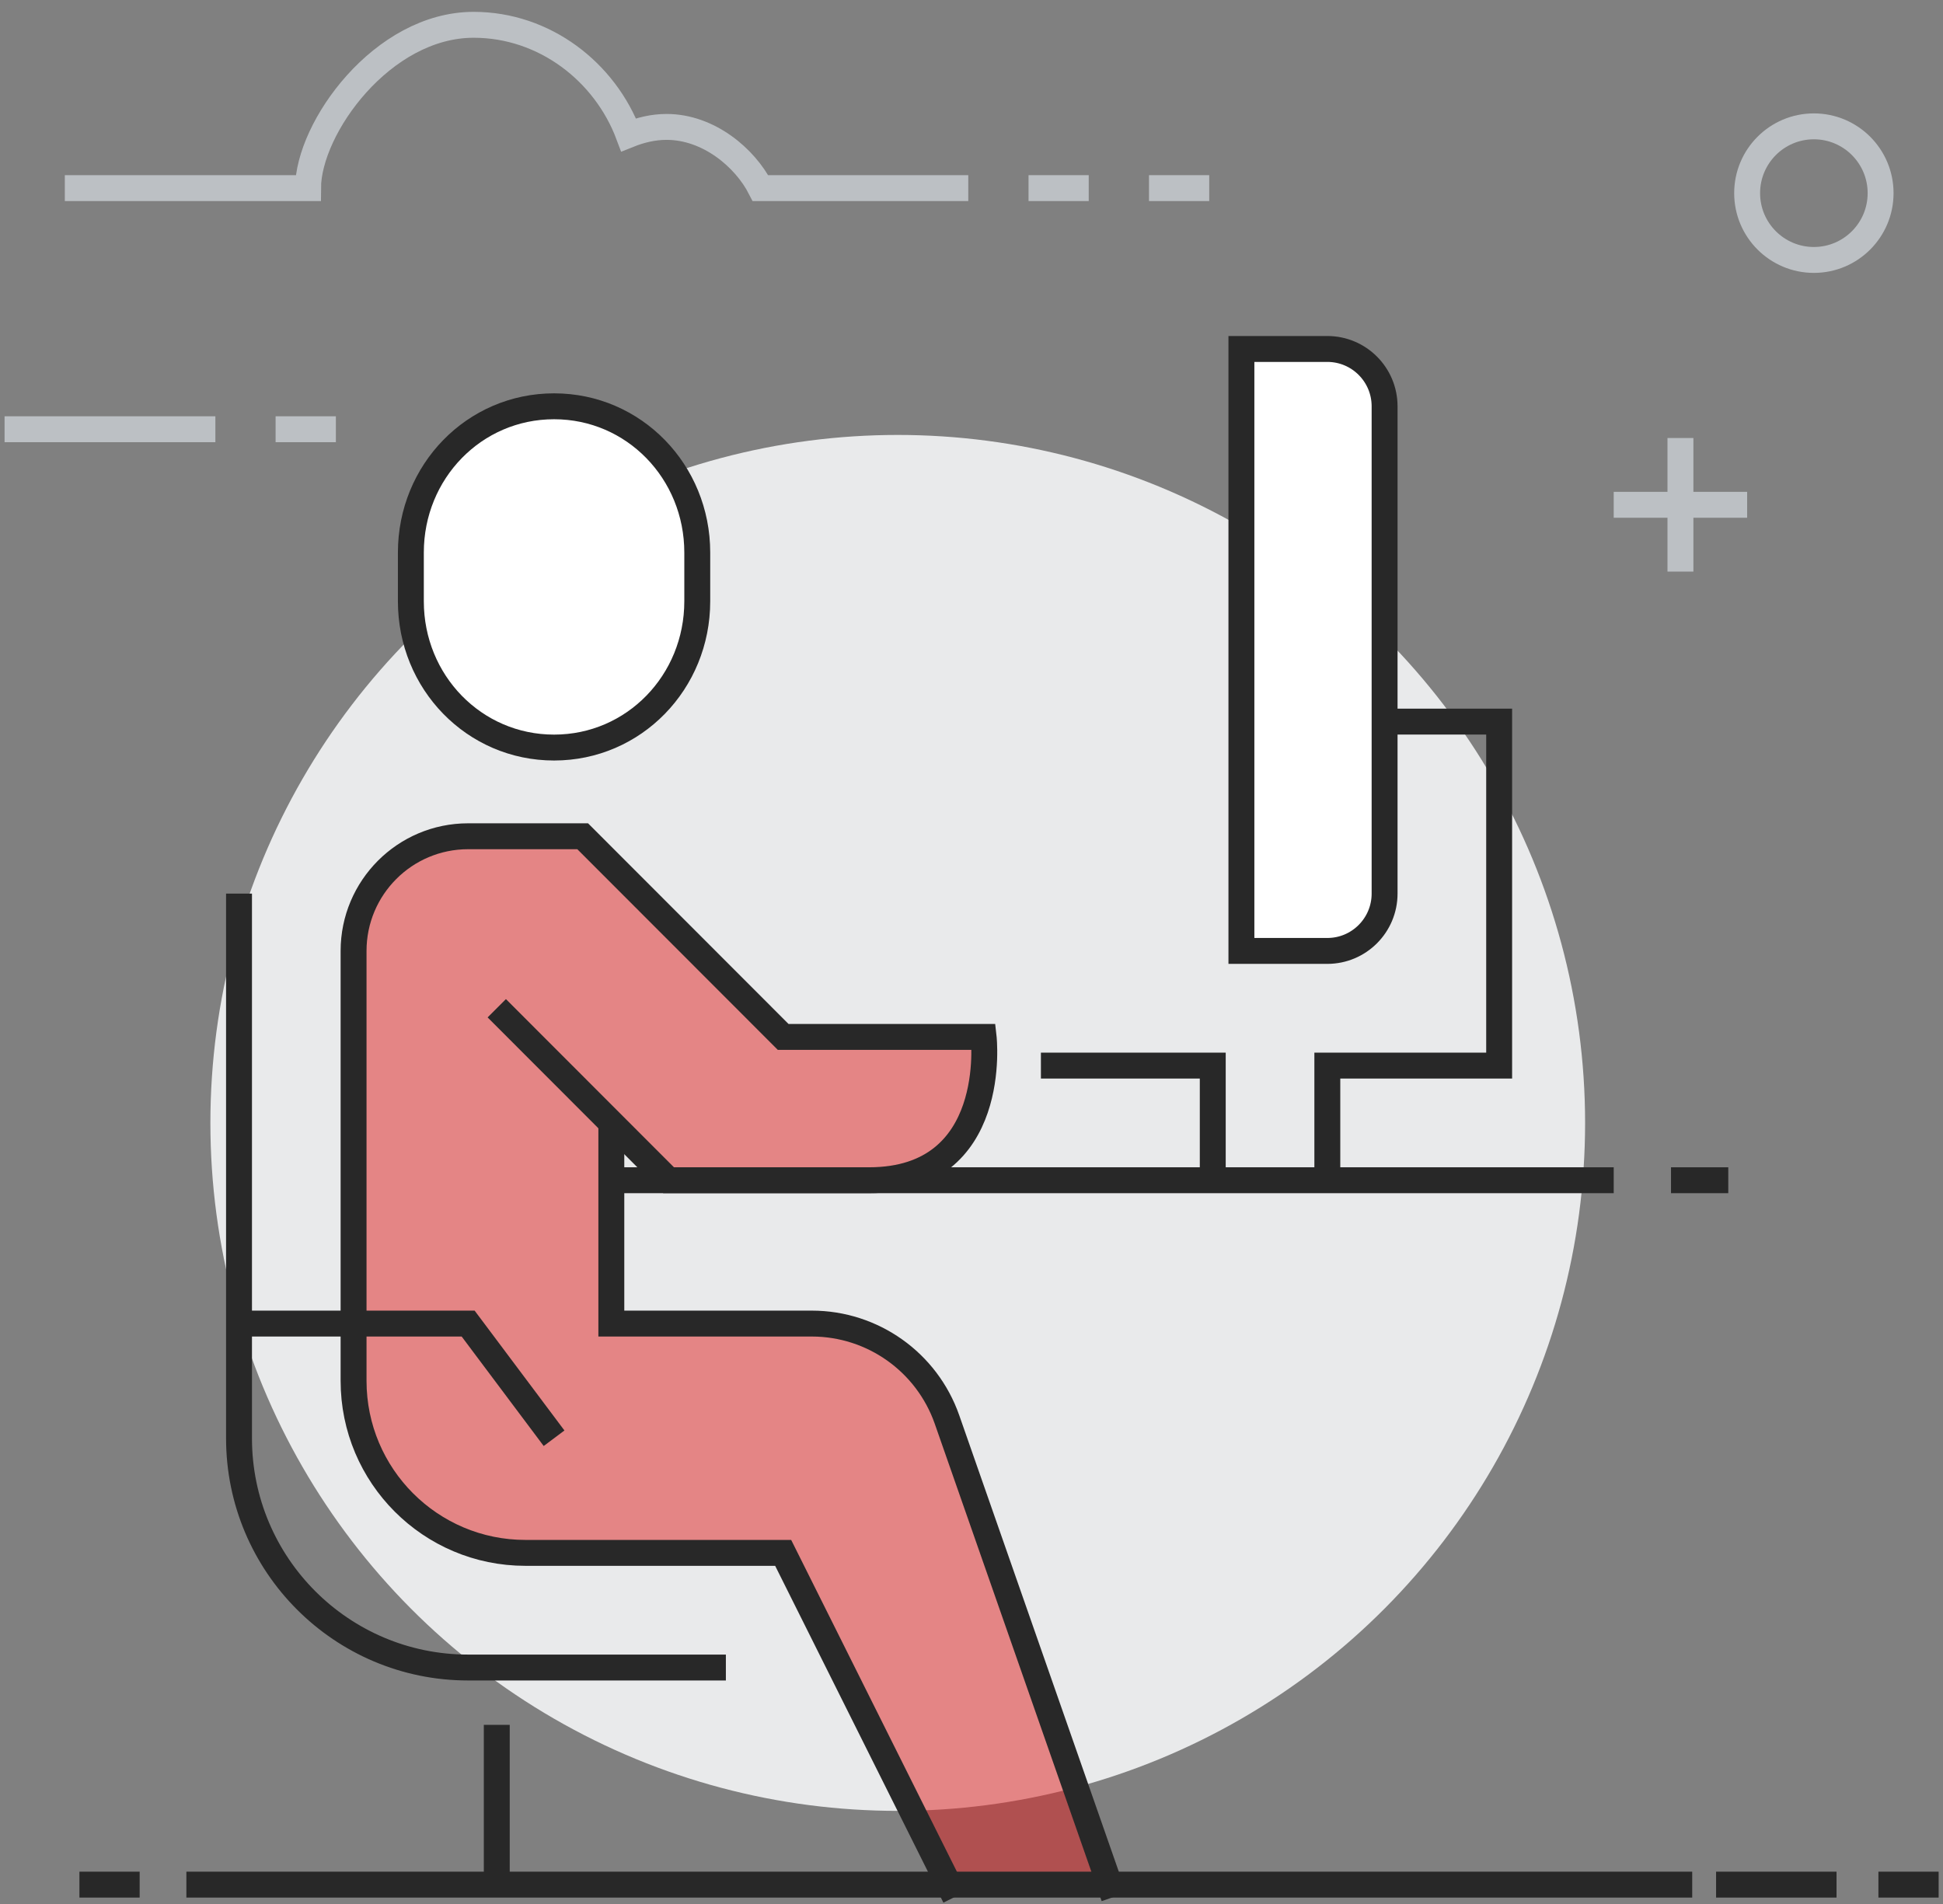 <?xml version="1.0" encoding="UTF-8"?>
<svg width="150px" height="147px" viewBox="0 0 150 147" version="1.1" xmlns="http://www.w3.org/2000/svg" xmlns:xlink="http://www.w3.org/1999/xlink">
    <rect x="0" y="0" width="150" height="147" fill="#808080" stroke="none"/>
    <!-- Generator: Sketch 57.1 (83088) - https://sketch.com -->
    <title>Icon Arm</title>
    <desc>Created with Sketch.</desc>
    <g id="Home-[exportable]-" stroke="none" stroke-width="1" fill="none" fill-rule="evenodd">
        <g id="Home" transform="translate(-670, -1431)">
            <g id="Plans" transform="translate(0, 1080)">
                <g id="01" transform="translate(550, 307)">
                    <g id="Icon-Arm" transform="translate(120, 45)">
                        <g id="Group" transform="translate(16.207, 25.391)">
                            <ellipse id="Oval" fill="#E9EAEB" fill-rule="nonzero" cx="53.099" cy="60.304" rx="53.064" ry="53.115"></ellipse>
                            <path d="M56.901,83.203 C55.348,78.769 51.164,75.797 46.465,75.797 L30.988,75.797 L30.988,60.304 L35.41,64.73 C35.41,64.73 44.988,64.73 50.886,64.73 C61,64.73 59.73,53.665 59.73,53.665 L44.254,53.665 L28.778,38.173 L19.934,38.173 C15.05,38.173 11.091,42.137 11.091,47.026 L11.091,80.221 C11.091,87.553 17.03,93.5 24.356,93.5 L44.254,93.5 L57.519,120.058 L69.784,120.058 L56.901,83.203 Z" id="Shape" fill-opacity="0.5" fill="#E02020" fill-rule="nonzero"></path>
                            <path d="M26.567,31.325 C20.394,31.325 15.512,26.27 15.512,20.034 L15.512,16.268 C15.512,10.031 20.394,4.977 26.567,4.977 C32.741,4.977 37.622,10.031 37.622,16.268 L37.622,20.034 C37.621,26.27 32.74,31.325 26.567,31.325 Z" id="Shape" stroke="#282828" stroke-width="2" fill="#FFFFFF" fill-rule="nonzero"></path>
                            <path d="M30.988,64.73 L108.372,64.73" id="Shape" stroke="#282828" stroke-width="2"></path>
                            <polyline id="Shape" stroke="#282828" stroke-width="2" points="64.152 55.879 77.418 55.879 77.418 64.73"></polyline>
                            <polyline id="Shape" stroke="#282828" stroke-width="2" points="86.263 64.73 86.263 55.879 95.107 55.879 99.528 55.879 99.528 29.321 88.473 29.321"></polyline>
                            <path d="M86.263,47.026 L79.63,47.026 L79.63,0.551 L86.263,0.551 C88.704,0.551 90.684,2.533 90.684,4.977 L90.684,42.599 C90.684,45.044 88.704,47.026 86.263,47.026 Z" id="Shape" stroke="#282828" stroke-width="2" fill="#FFFFFF" fill-rule="nonzero"></path>
                            <path d="M22.144,106.778 L22.144,120.058" id="Shape" stroke="#282828" stroke-width="2"></path>
                            <path d="M57.519,120.058 L44.254,93.5 L24.355,93.5 C17.029,93.5 11.089,87.553 11.089,80.221 L11.089,47.026 C11.089,42.137 15.049,38.173 19.932,38.173 L28.776,38.173 L44.253,53.665 L59.729,53.665 C59.729,53.665 60.999,64.73 50.885,64.73 C44.988,64.73 35.409,64.73 35.409,64.73 L22.144,51.452" id="Shape" stroke="#282828" stroke-width="2"></path>
                            <path d="M30.988,60.304 L30.988,75.797 L46.465,75.797 C51.164,75.797 55.348,78.769 56.901,83.203 L69.786,120.058" id="Shape" stroke="#282828" stroke-width="2"></path>
                            <path d="M2.245,42.6 L2.245,84.65 C2.245,94.425 10.166,102.352 19.932,102.352 L39.831,102.352" id="Shape" stroke="#282828" stroke-width="2"></path>
                            <polyline id="Shape" stroke="#282828" stroke-width="2" points="2.245 75.797 19.934 75.797 26.567 84.65"></polyline>
                            <path d="M112.795,64.73 L117.216,64.73" id="Shape" stroke="#282828" stroke-width="2"></path>
                        </g>
                        <path d="M14.389,144.504 L130.639,144.504" id="Shape" stroke="#282828" stroke-width="2"></path>
                        <path d="M132.481,144.504 L141.781,144.504" id="Shape" stroke="#282828" stroke-width="2"></path>
                        <path d="M145.014,144.504 L149.664,144.504" id="Shape" stroke="#282828" stroke-width="2"></path>
                        <path d="M6.131,144.504 L10.781,144.504" id="Shape" stroke="#282828" stroke-width="2"></path>
                        <path d="M129.73,32.817 L129.73,43.13" id="Shape" stroke="#BCC0C4" stroke-width="2"></path>
                        <path d="M134.88,37.973 L124.579,37.973" id="Shape" stroke="#BCC0C4" stroke-width="2"></path>
                        <ellipse id="Oval" stroke="#BCC0C4" stroke-width="2" cx="140.031" cy="13.912" rx="5.152" ry="5.157"></ellipse>
                        <path d="M74.751,13.523 L58.708,13.523 C57.518,11.196 54.719,8.798 51.457,8.798 C50.422,8.798 49.435,9.043 48.529,9.407 C46.71,4.555 42.048,0.915 36.566,0.915 C29.513,0.915 23.795,8.87 23.781,13.525 L5.004,13.525" id="Shape" stroke="#BCC0C4" stroke-width="2"></path>
                        <path d="M16.627,32.14 L0.353,32.14" id="Shape" stroke="#BCC0C4" stroke-width="2"></path>
                        <path d="M21.276,32.14 L25.929,32.14" id="Shape" stroke="#BCC0C4" stroke-width="2"></path>
                        <path d="M79.403,13.523 L84.05,13.523" id="Shape" stroke="#BCC0C4" stroke-width="2"></path>
                        <path d="M88.703,13.523 L93.352,13.523" id="Shape" stroke="#BCC0C4" stroke-width="2"></path>
                    </g>
                </g>
            </g>
        </g>
    </g>
</svg>